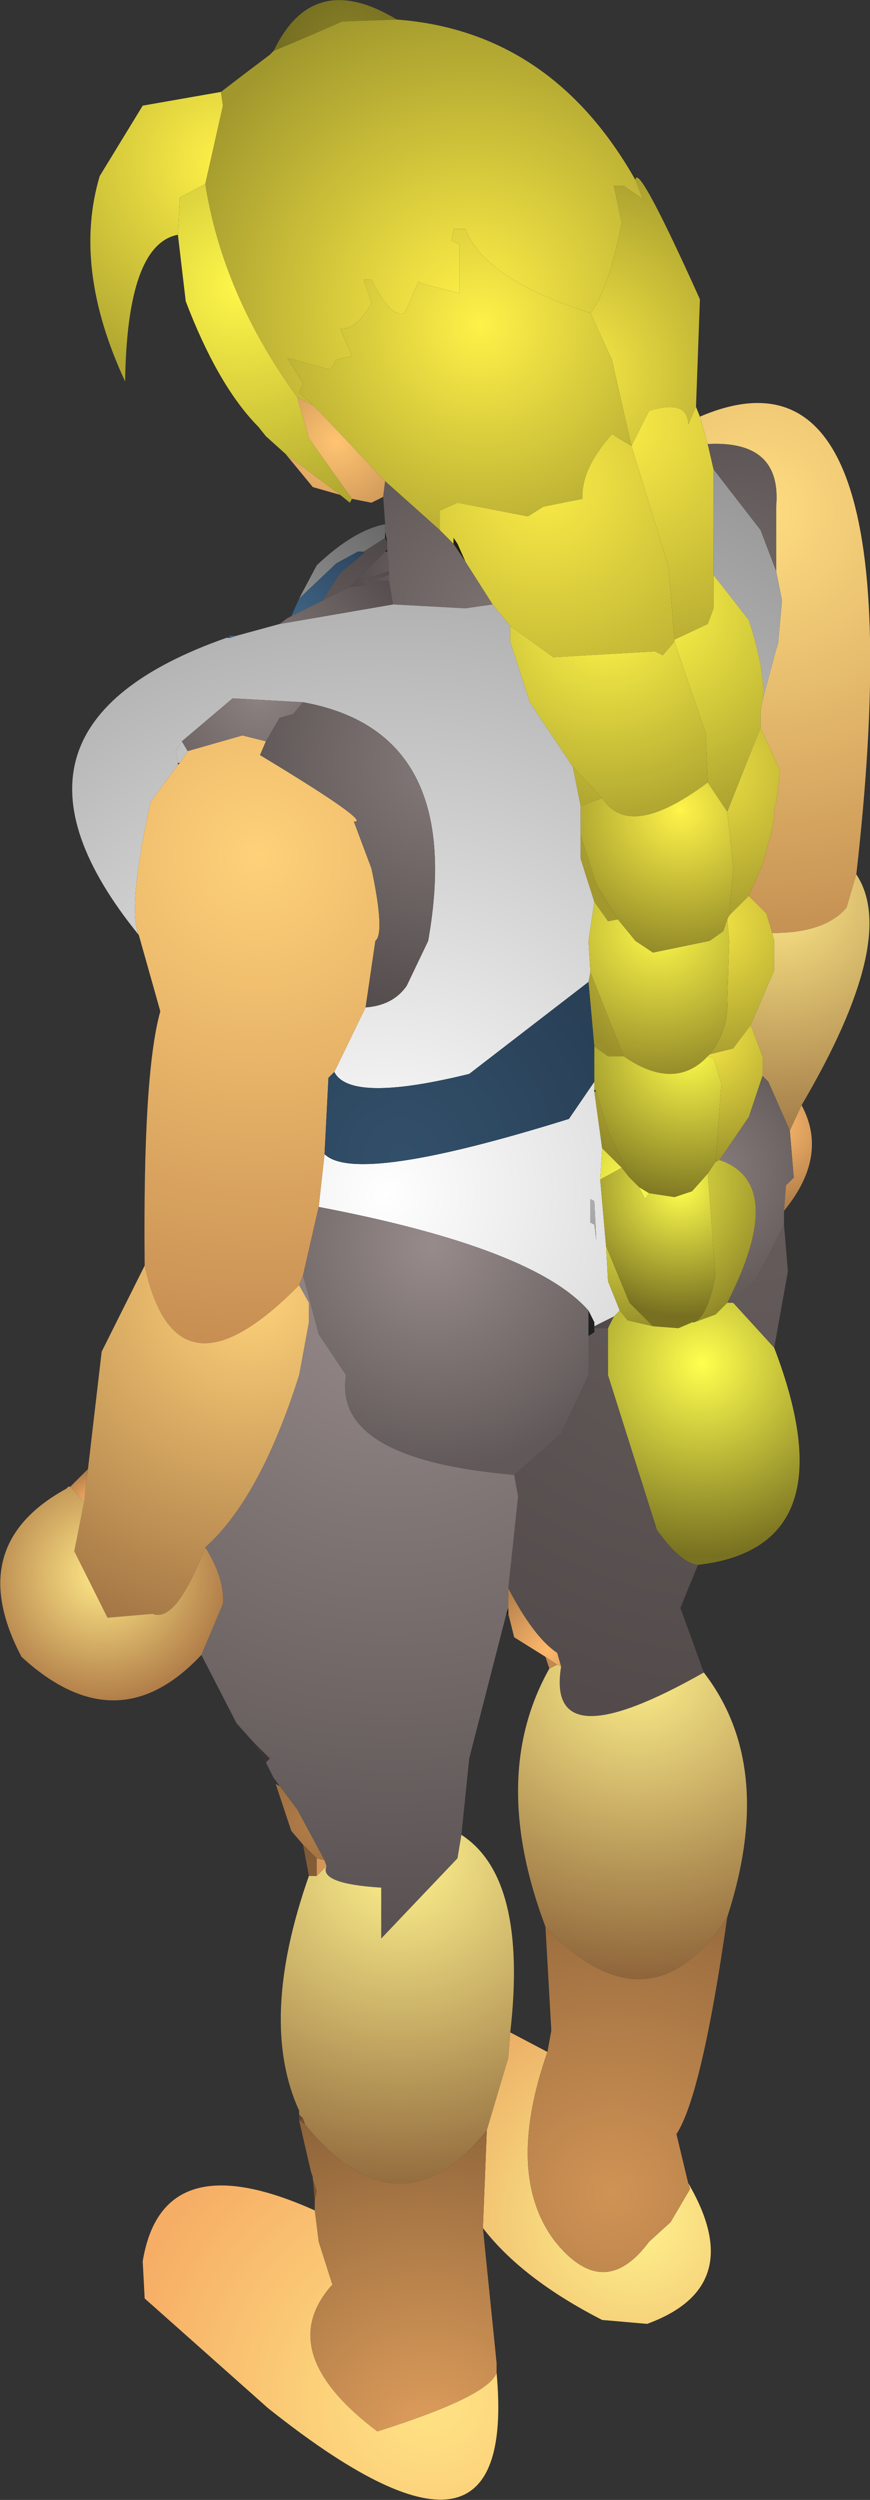 <?xml version="1.0" encoding="UTF-8" standalone="no"?>
<svg xmlns:ffdec="https://www.free-decompiler.com/flash" xmlns:xlink="http://www.w3.org/1999/xlink" ffdec:objectType="shape" height="63.9px" width="22.25px" xmlns="http://www.w3.org/2000/svg">
  <rect width="100%" height="100%" fill="#333333" stroke="none"/>
  <g transform="matrix(1.0, 0.0, 0.0, 1.0, 12.2, 56.85)">
    <path d="M-2.05 -56.35 L-3.45 -56.3 Q-4.35 -55.9 -5.2 -55.55 -4.2 -57.65 -2.05 -56.35" fill="url(#gradient0)" fill-rule="evenodd" stroke="none"/>
    <path d="M-5.2 -55.55 Q-4.35 -55.9 -3.45 -56.3 L-2.05 -56.35 Q1.9 -56.05 4.05 -52.25 L4.25 -51.75 3.75 -52.1 3.5 -52.1 3.7 -51.15 Q3.35 -49.4 2.9 -48.85 0.2 -49.7 -0.3 -51.0 L-0.6 -51.0 -0.65 -50.7 -0.45 -50.6 -0.45 -49.35 -1.4 -49.6 -1.5 -49.65 -1.85 -48.85 Q-2.2 -48.7 -2.7 -49.7 L-2.9 -49.7 -2.7 -49.1 Q-3.1 -48.4 -3.5 -48.45 L-3.2 -47.75 -3.6 -47.65 -3.75 -47.4 -4.85 -47.7 -4.45 -47.05 -4.55 -46.8 -4.2 -46.5 -4.6 -46.7 Q-6.5 -49.3 -6.95 -52.15 L-6.5 -54.15 -6.55 -54.5 Q-5.9 -55.0 -5.3 -55.45 L-5.2 -55.55" fill="url(#gradient1)" fill-rule="evenodd" stroke="none"/>
    <path d="M2.9 -48.85 Q3.35 -49.4 3.7 -51.15 L3.5 -52.1 3.75 -52.1 4.25 -51.75 4.05 -52.25 Q4.1 -52.75 5.7 -49.2 L5.6 -46.45 5.4 -46.0 Q5.4 -46.65 4.4 -46.35 L3.95 -45.45 3.45 -47.65 2.9 -48.85" fill="url(#gradient2)" fill-rule="evenodd" stroke="none"/>
    <path d="M3.95 -45.45 L4.4 -46.35 Q5.4 -46.65 5.4 -46.0 L5.6 -46.45 5.7 -46.2 5.9 -45.5 6.05 -44.85 6.05 -42.15 6.05 -41.3 5.9 -40.9 5.05 -40.5 4.9 -42.35 3.95 -45.45" fill="url(#gradient3)" fill-rule="evenodd" stroke="none"/>
    <path d="M-4.2 -46.5 L-4.55 -46.8 -4.45 -47.05 -4.85 -47.7 -3.75 -47.4 -3.6 -47.65 -3.2 -47.75 -3.5 -48.45 Q-3.1 -48.4 -2.7 -49.1 L-2.9 -49.7 -2.7 -49.7 Q-2.2 -48.7 -1.85 -48.85 L-1.5 -49.65 -1.4 -49.6 -0.45 -49.35 -0.45 -50.6 -0.65 -50.7 -0.6 -51.0 -0.3 -51.0 Q0.2 -49.7 2.9 -48.85 L3.45 -47.65 3.95 -45.45 3.45 -45.75 Q2.65 -44.85 2.7 -44.1 L1.7 -43.9 1.3 -43.65 -0.5 -44.0 -0.95 -43.8 -0.95 -43.3 -2.35 -44.55 -4.1 -46.4 -4.2 -46.5" fill="url(#gradient4)" fill-rule="evenodd" stroke="none"/>
    <path d="M-6.55 -54.5 L-6.5 -54.15 -6.95 -52.15 -7.6 -51.8 -7.65 -50.85 Q-8.95 -50.6 -9.0 -47.1 -10.35 -50.0 -9.65 -52.35 L-8.55 -54.15 -6.55 -54.5" fill="url(#gradient5)" fill-rule="evenodd" stroke="none"/>
    <path d="M-6.95 -52.15 Q-6.5 -49.3 -4.6 -46.7 L-4.3 -45.65 -3.2 -44.1 -3.25 -44.0 -3.5 -44.2 -4.9 -45.25 -5.4 -45.7 -5.6 -45.95 -5.65 -46.0 Q-6.65 -47.05 -7.45 -49.15 L-7.65 -50.85 -7.6 -51.8 -6.95 -52.15" fill="url(#gradient6)" fill-rule="evenodd" stroke="none"/>
    <path d="M-4.6 -46.7 L-4.2 -46.5 -4.1 -46.4 -2.35 -44.55 -2.4 -44.15 -2.7 -44.0 -3.2 -44.1 -4.3 -45.65 -4.6 -46.7 M-3.5 -44.2 L-4.2 -44.4 -4.9 -45.25 -3.5 -44.2" fill="url(#gradient7)" fill-rule="evenodd" stroke="none"/>
    <path d="M-2.35 -43.45 L-2.4 -44.15 -2.35 -44.55 -0.95 -43.3 -0.6 -42.95 -0.3 -42.5 0.4 -41.4 -0.3 -41.3 -2.15 -41.4 -2.25 -42.0 -2.25 -42.15 -2.25 -42.25 -2.25 -42.4 -2.3 -42.7 -2.3 -42.75 -2.3 -42.8 -2.3 -43.0 -2.35 -43.25 -2.35 -43.45" fill="url(#gradient8)" fill-rule="evenodd" stroke="none"/>
    <path d="M7.65 -42.25 L7.65 -43.9 Q7.8 -45.6 5.9 -45.5 L5.7 -46.2 Q11.3 -48.6 9.7 -34.5 L9.45 -33.65 Q8.9 -33.0 7.55 -33.0 L7.4 -33.5 6.95 -33.95 7.3 -34.75 7.55 -35.65 7.6 -36.0 7.6 -36.2 7.65 -36.35 7.75 -37.15 7.25 -38.25 7.25 -38.7 7.3 -38.95 7.65 -40.25 7.7 -40.4 7.8 -41.5 7.65 -42.25" fill="url(#gradient9)" fill-rule="evenodd" stroke="none"/>
    <path d="M7.65 -42.25 L7.25 -43.3 6.05 -44.85 5.9 -45.5 Q7.8 -45.6 7.65 -43.9 L7.65 -42.25" fill="url(#gradient10)" fill-rule="evenodd" stroke="none"/>
    <path d="M6.05 -44.85 L7.25 -43.3 7.65 -42.25 7.8 -41.5 7.7 -40.4 7.65 -40.25 7.3 -38.95 Q7.4 -39.6 6.95 -41.0 L6.05 -42.15 6.05 -44.85 M-8.65 -32.95 Q-12.95 -38.25 -6.4 -40.55 L-6.3 -40.55 -6.15 -40.6 -5.05 -40.9 -2.15 -41.4 -0.3 -41.3 0.4 -41.4 0.85 -40.85 0.85 -40.45 1.35 -38.9 2.45 -37.25 2.65 -36.25 2.65 -35.5 2.65 -34.9 3.0 -33.8 2.85 -32.8 2.9 -32.0 2.85 -31.75 -0.2 -29.4 Q-3.25 -28.65 -3.65 -29.45 L-2.85 -31.1 Q-2.15 -31.15 -1.8 -31.65 L-1.25 -32.8 Q-0.3 -38.15 -4.45 -38.9 L-6.25 -39.0 -7.55 -37.9 -7.7 -37.65 -7.65 -37.35 -7.65 -37.3 -8.35 -36.35 Q-8.95 -33.6 -8.65 -32.95 M-4.05 -26.0 L-3.9 -27.35 Q-3.1 -26.55 2.35 -28.25 L3.0 -29.2 3.0 -29.0 3.0 -28.95 3.2 -27.5 3.15 -26.7 3.3 -25.0 3.35 -24.1 3.65 -23.35 3.5 -23.2 3.0 -22.95 3.0 -23.05 2.85 -23.35 Q1.45 -24.95 -4.05 -26.0 M3.0 -25.55 L3.05 -25.15 3.0 -26.15 2.9 -26.2 2.9 -25.6 3.0 -25.55 M3.0 -22.8 L3.0 -22.9 3.0 -22.8" fill="url(#gradient11)" fill-rule="evenodd" stroke="none"/>
    <path d="M5.05 -40.5 L5.05 -40.45 4.75 -40.1 4.55 -40.2 1.95 -40.05 0.85 -40.85 0.4 -41.4 -0.3 -42.5 -0.5 -42.95 -0.6 -43.1 -0.6 -42.95 -0.95 -43.3 -0.95 -43.8 -0.5 -44.0 1.3 -43.65 1.7 -43.9 2.7 -44.1 Q2.65 -44.85 3.45 -45.75 L3.95 -45.45 4.9 -42.35 5.05 -40.5" fill="url(#gradient12)" fill-rule="evenodd" stroke="none"/>
    <path d="M6.05 -42.15 L6.95 -41.0 Q7.4 -39.6 7.3 -38.95 L7.25 -38.7 7.25 -38.25 6.4 -36.1 5.9 -36.85 5.85 -38.1 5.05 -40.45 5.05 -40.5 5.9 -40.9 6.05 -41.3 6.05 -42.15 M2.45 -37.25 L3.2 -36.45 2.65 -36.25 2.45 -37.25" fill="url(#gradient13)" fill-rule="evenodd" stroke="none"/>
    <path d="M-4.55 -41.55 L-4.1 -42.4 Q-3.15 -43.3 -2.35 -43.45 L-2.35 -43.25 -2.35 -43.1 -2.9 -42.75 -3.05 -42.75 -3.6 -42.45 -4.55 -41.55" fill="url(#gradient14)" fill-rule="evenodd" stroke="none"/>
    <path d="M-4.75 -41.1 L-4.55 -41.55 -3.6 -42.45 -3.05 -42.75 -2.9 -42.7 -3.5 -42.2 -3.95 -41.5 -4.75 -41.1" fill="url(#gradient15)" fill-rule="evenodd" stroke="none"/>
    <path d="M-2.9 -42.75 L-2.9 -42.7 -3.05 -42.75 -2.9 -42.75" fill="url(#gradient16)" fill-rule="evenodd" stroke="none"/>
    <path d="M-2.3 -43.0 L-2.3 -42.8 -2.35 -42.75 -3.25 -41.85 -3.95 -41.5 -3.5 -42.2 -2.9 -42.7 -2.9 -42.75 -2.35 -43.1 -2.3 -43.0" fill="url(#gradient17)" fill-rule="evenodd" stroke="none"/>
    <path d="M-2.35 -43.25 L-2.3 -43.0 -2.35 -43.1 -2.35 -43.25 M-2.3 -42.8 L-2.3 -42.75 -2.35 -42.75 -2.3 -42.8" fill="url(#gradient18)" fill-rule="evenodd" stroke="none"/>
    <path d="M-0.6 -42.95 L-0.6 -43.1 -0.5 -42.95 -0.3 -42.5 -0.6 -42.95" fill="url(#gradient19)" fill-rule="evenodd" stroke="none"/>
    <path d="M-5.05 -40.9 L-4.85 -41.05 -4.75 -41.1 -3.95 -41.5 -3.25 -41.85 -2.8 -41.9 -2.95 -42.0 -2.85 -42.05 -2.25 -42.25 -2.25 -42.15 -2.8 -42.0 -2.25 -42.0 -2.15 -41.4 -5.05 -40.9 M-7.4 -37.65 L-7.55 -37.9 -6.25 -39.0 -4.45 -38.9 -4.7 -38.6 -5.05 -38.5 -5.4 -37.9 -6.0 -38.05 -7.4 -37.65" fill="url(#gradient20)" fill-rule="evenodd" stroke="none"/>
    <path d="M-2.3 -42.75 L-2.3 -42.7 -2.25 -42.4 -2.25 -42.25 -2.85 -42.05 -2.95 -42.0 -2.8 -41.9 -3.25 -41.85 -2.35 -42.75 -2.3 -42.75 M-2.25 -42.15 L-2.25 -42.0 -2.8 -42.0 -2.25 -42.15" fill="url(#gradient21)" fill-rule="evenodd" stroke="none"/>
    <path d="M-6.35 -40.6 L-6.15 -40.6 -6.3 -40.55 -6.35 -40.6" fill="url(#gradient22)" fill-rule="evenodd" stroke="none"/>
    <path d="M-6.4 -40.55 L-6.35 -40.6 -6.3 -40.55 -6.4 -40.55" fill="url(#gradient23)" fill-rule="evenodd" stroke="none"/>
    <path d="M-8.5 -24.5 Q-8.55 -29.4 -8.1 -31.0 L-8.65 -32.95 Q-8.95 -33.6 -8.35 -36.35 L-7.65 -37.3 -7.6 -37.35 -7.4 -37.65 -6.0 -38.05 -5.4 -37.9 -5.55 -37.55 Q-2.65 -35.8 -3.15 -35.85 L-2.7 -34.65 Q-2.35 -33.0 -2.6 -32.8 L-2.85 -31.1 -3.65 -29.45 -3.8 -29.3 -3.9 -27.35 -4.05 -26.0 -4.45 -24.25 -4.55 -24.0 Q-7.7 -20.8 -8.5 -24.5" fill="url(#gradient24)" fill-rule="evenodd" stroke="none"/>
    <path d="M-7.65 -37.35 L-7.6 -37.35 -7.65 -37.3 -7.65 -37.35" fill="url(#gradient25)" fill-rule="evenodd" stroke="none"/>
    <path d="M-7.65 -37.35 L-7.7 -37.65 -7.55 -37.9 -7.4 -37.65 -7.6 -37.35 -7.65 -37.35" fill="url(#gradient26)" fill-rule="evenodd" stroke="none"/>
    <path d="M-4.45 -38.9 Q-0.3 -38.15 -1.25 -32.8 L-1.8 -31.65 Q-2.15 -31.15 -2.85 -31.1 L-2.6 -32.8 Q-2.35 -33.0 -2.7 -34.65 L-3.15 -35.85 Q-2.65 -35.8 -5.55 -37.55 L-5.4 -37.9 -5.05 -38.5 -4.7 -38.6 -4.45 -38.9" fill="url(#gradient27)" fill-rule="evenodd" stroke="none"/>
    <path d="M5.05 -40.45 L5.85 -38.1 5.9 -36.85 Q3.9 -35.35 3.2 -36.45 L2.45 -37.25 1.35 -38.9 0.85 -40.45 0.85 -40.85 1.95 -40.05 4.55 -40.2 4.75 -40.1 5.05 -40.45" fill="url(#gradient28)" fill-rule="evenodd" stroke="none"/>
    <path d="M6.4 -36.1 L7.25 -38.25 7.75 -37.15 7.65 -36.35 7.6 -36.2 7.6 -36.0 7.55 -35.65 7.3 -34.75 6.95 -33.95 6.45 -33.45 6.55 -34.65 6.4 -36.1 M3.0 -33.8 L2.65 -34.9 2.65 -35.5 3.05 -34.25 3.6 -33.35 3.35 -33.3 3.0 -33.8" fill="url(#gradient29)" fill-rule="evenodd" stroke="none"/>
    <path d="M5.9 -36.85 L6.4 -36.1 6.55 -34.65 6.45 -33.45 6.4 -33.35 6.3 -33.05 5.95 -32.8 4.5 -32.5 4.05 -32.8 3.6 -33.35 3.05 -34.25 2.65 -35.5 2.65 -36.25 3.2 -36.45 Q3.9 -35.35 5.9 -36.85" fill="url(#gradient30)" fill-rule="evenodd" stroke="none"/>
    <path d="M2.9 -32.0 L3.75 -29.85 3.35 -29.85 3.0 -30.1 2.85 -31.75 2.9 -32.0 M5.95 -29.9 Q6.45 -30.55 6.4 -31.3 L6.45 -32.8 6.4 -33.35 6.45 -33.45 6.95 -33.95 7.4 -33.5 7.55 -33.0 7.6 -32.8 7.6 -32.05 7.0 -30.65 6.55 -30.05 5.95 -29.9" fill="url(#gradient31)" fill-rule="evenodd" stroke="none"/>
    <path d="M3.0 -33.8 L3.35 -33.3 3.6 -33.35 4.05 -32.8 4.5 -32.5 5.95 -32.8 6.3 -33.05 6.4 -33.35 6.45 -32.8 6.4 -31.3 Q6.45 -30.55 5.95 -29.9 L5.9 -29.85 Q5.05 -28.95 3.75 -29.85 L2.9 -32.0 2.85 -32.8 3.0 -33.8" fill="url(#gradient32)" fill-rule="evenodd" stroke="none"/>
    <path d="M9.7 -34.5 Q10.8 -32.85 8.3 -28.6 L8.0 -27.95 7.45 -29.2 7.3 -29.35 7.3 -29.85 7.0 -30.65 7.6 -32.05 7.6 -32.8 7.55 -33.0 Q8.9 -33.0 9.45 -33.65 L9.7 -34.5" fill="url(#gradient33)" fill-rule="evenodd" stroke="none"/>
    <path d="M8.3 -28.6 Q9.0 -27.3 7.85 -25.9 L7.9 -26.55 8.1 -26.75 8.0 -27.95 8.3 -28.6" fill="url(#gradient34)" fill-rule="evenodd" stroke="none"/>
    <path d="M7.85 -25.9 L7.85 -25.55 7.15 -24.15 6.55 -23.55 6.4 -23.55 Q7.95 -26.6 6.2 -27.2 L6.95 -28.3 7.3 -29.35 7.45 -29.2 8.0 -27.95 8.1 -26.75 7.9 -26.55 7.85 -25.9 M3.0 -22.95 L3.5 -23.2 3.35 -22.9 3.0 -22.9 3.0 -22.95" fill="url(#gradient35)" fill-rule="evenodd" stroke="none"/>
    <path d="M5.9 -29.85 L5.95 -29.9 6.55 -30.05 7.0 -30.65 7.3 -29.85 7.3 -29.35 6.95 -28.3 6.2 -27.2 6.1 -27.15 6.25 -29.15 6.05 -29.8 5.9 -29.85 M3.2 -27.5 L3.0 -28.95 3.05 -28.95 3.35 -27.95 3.9 -26.75 3.7 -27.0 3.2 -27.5" fill="url(#gradient36)" fill-rule="evenodd" stroke="none"/>
    <path d="M-3.65 -29.45 Q-3.25 -28.65 -0.2 -29.4 L2.85 -31.75 3.0 -30.1 3.0 -29.2 2.35 -28.25 Q-3.1 -26.55 -3.9 -27.35 L-3.8 -29.3 -3.65 -29.45" fill="url(#gradient37)" fill-rule="evenodd" stroke="none"/>
    <path d="M3.75 -29.85 Q5.05 -28.95 5.9 -29.85 L6.05 -29.8 6.25 -29.15 6.1 -27.15 5.9 -26.85 5.5 -26.4 5.05 -26.25 4.4 -26.35 4.15 -26.5 3.9 -26.75 3.35 -27.95 3.05 -28.95 3.0 -29.0 3.0 -29.2 3.0 -30.1 3.35 -29.85 3.75 -29.85" fill="url(#gradient38)" fill-rule="evenodd" stroke="none"/>
    <path d="M3.65 -23.35 L3.35 -24.1 3.3 -25.0 3.9 -23.55 4.5 -22.95 3.85 -23.1 3.65 -23.35 M3.15 -26.7 L3.2 -27.5 3.7 -27.0 3.15 -26.7 M6.2 -27.2 Q7.95 -26.6 6.4 -23.55 L6.1 -23.25 5.55 -23.05 Q5.9 -23.2 6.1 -24.25 L5.9 -26.85 6.1 -27.15 6.2 -27.2 M4.4 -26.35 L4.3 -26.2 4.15 -26.5 4.4 -26.35" fill="url(#gradient39)" fill-rule="evenodd" stroke="none"/>
    <path d="M3.3 -25.0 L3.15 -26.7 3.7 -27.0 3.9 -26.75 4.15 -26.5 4.3 -26.2 4.4 -26.35 5.05 -26.25 5.5 -26.4 5.9 -26.85 6.1 -24.25 Q5.9 -23.2 5.55 -23.05 L5.5 -23.05 5.15 -22.9 4.5 -22.95 3.9 -23.55 3.3 -25.0" fill="url(#gradient40)" fill-rule="evenodd" stroke="none"/>
    <path d="M3.0 -28.95 L3.0 -29.0 3.05 -28.95 3.0 -28.95" fill="url(#gradient41)" fill-rule="evenodd" stroke="none"/>
    <path d="M7.85 -25.55 L7.95 -24.35 7.6 -22.4 6.55 -23.55 7.15 -24.15 7.85 -25.55 M5.65 -16.85 L5.2 -15.75 5.8 -14.1 Q1.75 -11.8 2.15 -14.25 L2.05 -14.6 Q1.45 -15.0 0.8 -16.25 L1.05 -18.6 0.95 -19.15 2.15 -20.2 2.85 -21.7 2.85 -22.7 3.0 -22.8 3.0 -22.9 3.35 -22.9 3.35 -21.7 4.6 -17.75 Q5.2 -16.9 5.65 -16.85" fill="url(#gradient42)" fill-rule="evenodd" stroke="none"/>
    <path d="M7.6 -22.4 Q9.55 -17.3 5.65 -16.85 5.2 -16.9 4.6 -17.75 L3.35 -21.7 3.35 -22.9 3.5 -23.2 3.65 -23.35 3.85 -23.1 4.5 -22.95 5.15 -22.9 5.5 -23.05 5.55 -23.05 6.1 -23.25 6.4 -23.55 6.55 -23.55 7.6 -22.4" fill="url(#gradient43)" fill-rule="evenodd" stroke="none"/>
    <path d="M3.0 -25.55 L2.9 -25.6 2.9 -26.2 3.0 -26.15 3.05 -25.15 3.0 -25.55" fill="url(#gradient44)" fill-rule="evenodd" stroke="none"/>
    <path d="M-4.05 -26.0 Q1.45 -24.95 2.85 -23.35 L2.85 -22.7 2.85 -21.7 2.15 -20.2 0.95 -19.15 Q-3.7 -19.55 -3.35 -21.7 L-4.05 -22.75 -4.45 -24.25 -4.05 -26.0" fill="url(#gradient45)" fill-rule="evenodd" stroke="none"/>
    <path d="M-5.2 -11.4 L-5.4 -11.8 -5.3 -11.9 -5.7 -12.3 -6.15 -12.8 -7.05 -14.55 -6.5 -15.85 Q-6.45 -16.5 -6.95 -17.3 -5.55 -18.55 -4.55 -21.7 L-4.3 -23.05 -4.3 -23.55 -4.55 -24.0 -4.45 -24.25 -4.05 -22.75 -3.35 -21.7 Q-3.7 -19.55 0.95 -19.15 L1.05 -18.6 0.8 -16.25 0.8 -15.75 0.75 -15.6 -0.2 -11.9 -0.4 -9.95 -0.5 -9.35 -2.45 -7.3 -2.45 -8.6 Q-4.05 -8.7 -3.85 -9.15 L-3.9 -9.3 -4.6 -10.6 -5.05 -11.2 -5.2 -11.4" fill="url(#gradient46)" fill-rule="evenodd" stroke="none"/>
    <path d="M-9.95 -19.3 L-9.6 -22.3 -8.5 -24.5 Q-7.7 -20.8 -4.55 -24.0 L-4.3 -23.55 -4.3 -23.05 -4.55 -21.7 Q-5.55 -18.55 -6.95 -17.3 -7.7 -15.35 -8.3 -15.6 L-9.45 -15.5 -10.3 -17.2 -10.05 -18.45 -9.95 -19.3" fill="url(#gradient47)" fill-rule="evenodd" stroke="none"/>
    <path d="M-10.4 -18.85 L-9.95 -19.3 -10.05 -18.45 -10.4 -18.85" fill="url(#gradient48)" fill-rule="evenodd" stroke="none"/>
    <path d="M-7.05 -14.55 Q-9.2 -12.25 -11.65 -14.5 -13.15 -17.35 -10.5 -18.8 L-10.45 -18.85 -10.4 -18.85 -10.05 -18.45 -10.3 -17.2 -9.45 -15.5 -8.3 -15.6 Q-7.7 -15.35 -6.95 -17.3 -6.45 -16.5 -6.5 -15.85 L-7.05 -14.55" fill="url(#gradient49)" fill-rule="evenodd" stroke="none"/>
    <path d="M2.85 -23.35 L3.0 -23.05 3.0 -22.95 3.0 -22.9 3.0 -22.8 2.85 -22.7 2.85 -23.35" fill="url(#gradient50)" fill-rule="evenodd" stroke="none"/>
    <path d="M0.8 -16.25 Q1.45 -15.0 2.05 -14.6 L2.15 -14.25 2.05 -14.3 1.75 -14.5 0.95 -15.0 0.8 -15.6 0.8 -15.75 0.8 -16.25" fill="url(#gradient51)" fill-rule="evenodd" stroke="none"/>
    <path d="M0.8 -15.75 L0.8 -15.6 0.75 -15.6 0.8 -15.75" fill="url(#gradient52)" fill-rule="evenodd" stroke="none"/>
    <path d="M-4.55 -2.9 Q-5.6 -5.2 -4.3 -8.9 L-4.1 -8.9 -3.85 -9.15 Q-4.05 -8.7 -2.45 -8.6 L-2.45 -7.3 -0.5 -9.35 -0.4 -9.95 Q1.3 -8.85 0.85 -4.9 L0.8 -4.25 0.25 -2.4 Q-2.0 0.4 -4.4 -2.55 L-4.45 -2.7 -4.55 -2.8 -4.55 -2.9" fill="url(#gradient53)" fill-rule="evenodd" stroke="none"/>
    <path d="M-3.85 -9.15 L-4.1 -8.9 -4.1 -9.35 -3.9 -9.3 -3.85 -9.15" fill="url(#gradient54)" fill-rule="evenodd" stroke="none"/>
    <path d="M-4.45 -9.7 L-4.75 -10.05 -5.15 -11.25 -5.05 -11.2 -4.6 -10.6 -3.9 -9.3 -4.1 -9.35 -4.45 -9.7" fill="url(#gradient55)" fill-rule="evenodd" stroke="none"/>
    <path d="M-5.15 -11.25 L-5.15 -11.35 -5.2 -11.4 -5.05 -11.2 -5.15 -11.25 M-5.4 -11.8 L-5.7 -12.3 -5.3 -11.9 -5.4 -11.8" fill="url(#gradient56)" fill-rule="evenodd" stroke="none"/>
    <path d="M5.8 -14.1 Q7.65 -11.7 6.4 -7.85 4.4 -4.8 1.75 -7.6 0.3 -11.45 1.85 -14.2 L2.05 -14.3 2.15 -14.25 Q1.75 -11.8 5.8 -14.1" fill="url(#gradient57)" fill-rule="evenodd" stroke="none"/>
    <path d="M2.05 -14.3 L1.85 -14.2 1.75 -14.5 2.05 -14.3" fill="url(#gradient58)" fill-rule="evenodd" stroke="none"/>
    <path d="M-4.3 -8.9 L-4.45 -9.7 -4.1 -9.35 -4.1 -8.9 -4.3 -8.9" fill="url(#gradient59)" fill-rule="evenodd" stroke="none"/>
    <path d="M-4.55 -2.8 L-4.55 -2.9 -4.55 -2.8 M-4.45 -2.7 L-4.4 -2.55 -4.55 -2.65 -4.45 -2.7" fill="url(#gradient60)" fill-rule="evenodd" stroke="none"/>
    <path d="M-4.15 -0.6 L-4.2 -1.15 -4.1 -0.85 -4.15 -0.6 M-4.55 -2.65 L-4.55 -2.8 -4.45 -2.7 -4.55 -2.65" fill="url(#gradient61)" fill-rule="evenodd" stroke="none"/>
    <path d="M5.4 -1.05 Q6.95 1.6 4.35 2.55 L3.2 2.45 Q1.15 1.4 0.15 0.1 L0.25 -2.4 0.8 -4.25 0.85 -4.9 1.8 -4.4 Q0.7 -1.25 2.0 0.45 3.25 2.0 4.4 0.45 L4.95 -0.05 5.45 -0.9 5.4 -1.05" fill="url(#gradient62)" fill-rule="evenodd" stroke="none"/>
    <path d="M0.15 0.1 L0.5 3.55 0.5 3.8 Q0.3 4.4 -2.55 5.3 -5.2 3.3 -3.75 1.6 L-3.7 1.55 -4.05 0.45 -4.15 -0.35 -4.15 -0.6 -4.1 -0.85 -4.2 -1.15 -4.2 -1.2 -4.25 -1.35 -4.55 -2.65 -4.4 -2.55 Q-2.0 0.4 0.25 -2.4 L0.15 0.1" fill="url(#gradient63)" fill-rule="evenodd" stroke="none"/>
    <path d="M6.4 -7.85 Q5.75 -3.3 5.1 -2.3 L5.4 -1.05 5.45 -0.9 4.95 -0.05 4.4 0.45 Q3.25 2.0 2.0 0.45 0.7 -1.25 1.8 -4.4 L1.9 -4.95 1.75 -7.6 Q4.4 -4.8 6.4 -7.85" fill="url(#gradient64)" fill-rule="evenodd" stroke="none"/>
    <path d="M0.5 3.8 Q1.05 9.8 -5.35 4.7 L-8.5 1.9 -8.55 0.95 Q-8.05 -2.1 -4.15 -0.35 L-4.05 0.45 -3.7 1.55 -3.75 1.6 Q-5.2 3.3 -2.55 5.3 0.3 4.4 0.5 3.8" fill="url(#gradient65)" fill-rule="evenodd" stroke="none"/>
  </g>
  <defs>
    <radialGradient cx="0" cy="0" gradientTransform="matrix(0.003, 0.0, 0.0, 0.003, -3.25, -55.5)" gradientUnits="userSpaceOnUse" id="gradient0" r="819.2" spreadMethod="pad">
      <stop offset="0.0" stop-color="#8b8327"/>
      <stop offset="1.0" stop-color="#6e671f"/>
    </radialGradient>
    <radialGradient cx="0" cy="0" gradientTransform="matrix(0.01, 0.0, 0.0, 0.01, -0.2, -48.95)" gradientUnits="userSpaceOnUse" id="gradient1" r="819.2" spreadMethod="pad">
      <stop offset="0.0" stop-color="#ffef47"/>
      <stop offset="1.0" stop-color="#a0972d"/>
    </radialGradient>
    <radialGradient cx="0" cy="0" gradientTransform="matrix(0.007, 0.0, 0.0, 0.007, 2.4, -47.35)" gradientUnits="userSpaceOnUse" id="gradient2" r="819.2" spreadMethod="pad">
      <stop offset="0.0" stop-color="#faeb46"/>
      <stop offset="1.0" stop-color="#a3992d"/>
    </radialGradient>
    <radialGradient cx="0" cy="0" gradientTransform="matrix(0.007, 0.0, 0.0, 0.007, 3.45, -45.95)" gradientUnits="userSpaceOnUse" id="gradient3" r="819.2" spreadMethod="pad">
      <stop offset="0.0" stop-color="#fced47"/>
      <stop offset="1.0" stop-color="#baaf33"/>
    </radialGradient>
    <radialGradient cx="0" cy="0" gradientTransform="matrix(0.007, 0.0, 0.0, 0.007, 0.1, -48.55)" gradientUnits="userSpaceOnUse" id="gradient4" r="819.2" spreadMethod="pad">
      <stop offset="0.0" stop-color="#fff148"/>
      <stop offset="1.0" stop-color="#b6ab33"/>
    </radialGradient>
    <radialGradient cx="0" cy="0" gradientTransform="matrix(0.007, 0.0, 0.0, 0.007, -6.45, -52.7)" gradientUnits="userSpaceOnUse" id="gradient5" r="819.2" spreadMethod="pad">
      <stop offset="0.0" stop-color="#fff148"/>
      <stop offset="1.0" stop-color="#b0a631"/>
    </radialGradient>
    <radialGradient cx="0" cy="0" gradientTransform="matrix(0.008, 0.0, 0.0, 0.008, -6.05, -49.55)" gradientUnits="userSpaceOnUse" id="gradient6" r="819.2" spreadMethod="pad">
      <stop offset="0.0" stop-color="#fff749"/>
      <stop offset="1.0" stop-color="#aaa02f"/>
    </radialGradient>
    <radialGradient cx="0" cy="0" gradientTransform="matrix(0.004, 0.0, 0.0, 0.004, -3.6, -45.55)" gradientUnits="userSpaceOnUse" id="gradient7" r="819.2" spreadMethod="pad">
      <stop offset="0.0" stop-color="#ffc472"/>
      <stop offset="1.0" stop-color="#ae7b47"/>
    </radialGradient>
    <radialGradient cx="0" cy="0" gradientTransform="matrix(0.006, 0.0, 0.0, 0.006, 0.25, -41.25)" gradientUnits="userSpaceOnUse" id="gradient8" r="819.2" spreadMethod="pad">
      <stop offset="0.0" stop-color="#7b7070"/>
      <stop offset="1.0" stop-color="#5d5555"/>
    </radialGradient>
    <radialGradient cx="0" cy="0" gradientTransform="matrix(0.015, 0.0, 0.0, 0.015, 7.15, -43.8)" gradientUnits="userSpaceOnUse" id="gradient9" r="819.2" spreadMethod="pad">
      <stop offset="0.0" stop-color="#ffdd81"/>
      <stop offset="1.0" stop-color="#be874e"/>
    </radialGradient>
    <radialGradient cx="0" cy="0" gradientTransform="matrix(0.007, 0.0, 0.0, 0.007, 6.8, -42.6)" gradientUnits="userSpaceOnUse" id="gradient10" r="819.2" spreadMethod="pad">
      <stop offset="0.0" stop-color="#6e6565"/>
      <stop offset="1.0" stop-color="#4f4848"/>
    </radialGradient>
    <radialGradient cx="0" cy="0" gradientTransform="matrix(0.025, 0.0, 0.0, 0.025, -2.35, -26.35)" gradientUnits="userSpaceOnUse" id="gradient11" r="819.2" spreadMethod="pad">
      <stop offset="0.0" stop-color="#ffffff"/>
      <stop offset="1.0" stop-color="#979797"/>
    </radialGradient>
    <radialGradient cx="0" cy="0" gradientTransform="matrix(0.007, 0.0, 0.0, 0.007, 1.7, -44.45)" gradientUnits="userSpaceOnUse" id="gradient12" r="819.2" spreadMethod="pad">
      <stop offset="0.0" stop-color="#faeb46"/>
      <stop offset="1.0" stop-color="#bcb134"/>
    </radialGradient>
    <radialGradient cx="0" cy="0" gradientTransform="matrix(0.007, 0.0, 0.0, 0.007, 4.35, -41.35)" gradientUnits="userSpaceOnUse" id="gradient13" r="819.2" spreadMethod="pad">
      <stop offset="0.0" stop-color="#fff749"/>
      <stop offset="1.0" stop-color="#aaa02f"/>
    </radialGradient>
    <radialGradient cx="0" cy="0" gradientTransform="matrix(0.004, 0.0, 0.0, 0.004, -4.5, -41.45)" gradientUnits="userSpaceOnUse" id="gradient14" r="819.2" spreadMethod="pad">
      <stop offset="0.0" stop-color="#8f8f8f"/>
      <stop offset="1.0" stop-color="#646464"/>
    </radialGradient>
    <radialGradient cx="0" cy="0" gradientTransform="matrix(0.003, 0.0, 0.0, 0.003, -4.6, -41.15)" gradientUnits="userSpaceOnUse" id="gradient15" r="819.2" spreadMethod="pad">
      <stop offset="0.0" stop-color="#3e6283"/>
      <stop offset="1.0" stop-color="#2b435b"/>
    </radialGradient>
    <radialGradient cx="0" cy="0" gradientTransform="matrix(1.0E-4, 0.0, 0.0, 1.0E-4, -3.05, -42.85)" gradientUnits="userSpaceOnUse" id="gradient16" r="819.2" spreadMethod="pad">
      <stop offset="0.0" stop-color="#2a4258"/>
      <stop offset="1.0" stop-color="#2a4258"/>
    </radialGradient>
    <radialGradient cx="0" cy="0" gradientTransform="matrix(0.004, 0.0, 0.0, 0.004, -3.65, -41.1)" gradientUnits="userSpaceOnUse" id="gradient17" r="819.2" spreadMethod="pad">
      <stop offset="0.0" stop-color="#625959"/>
      <stop offset="1.0" stop-color="#474141"/>
    </radialGradient>
    <radialGradient cx="0" cy="0" gradientTransform="matrix(0.003, 0.0, 0.0, 0.003, -2.4, -43.95)" gradientUnits="userSpaceOnUse" id="gradient18" r="819.2" spreadMethod="pad">
      <stop offset="0.0" stop-color="#121010"/>
      <stop offset="1.0" stop-color="#121010"/>
    </radialGradient>
    <radialGradient cx="0" cy="0" gradientTransform="matrix(0.003, 0.0, 0.0, 0.003, 0.1, -41.9)" gradientUnits="userSpaceOnUse" id="gradient19" r="819.2" spreadMethod="pad">
      <stop offset="0.0" stop-color="#222009"/>
      <stop offset="1.0" stop-color="#222009"/>
    </radialGradient>
    <radialGradient cx="0" cy="0" gradientTransform="matrix(0.007, 0.0, 0.0, 0.007, -5.55, -39.1)" gradientUnits="userSpaceOnUse" id="gradient20" r="819.2" spreadMethod="pad">
      <stop offset="0.0" stop-color="#8e8282"/>
      <stop offset="1.0" stop-color="#443e3e"/>
    </radialGradient>
    <radialGradient cx="0" cy="0" gradientTransform="matrix(0.003, 0.0, 0.0, 0.003, -1.9, -42.3)" gradientUnits="userSpaceOnUse" id="gradient21" r="819.2" spreadMethod="pad">
      <stop offset="0.0" stop-color="#665d5d"/>
      <stop offset="1.0" stop-color="#453f3f"/>
    </radialGradient>
    <radialGradient cx="0" cy="0" gradientTransform="matrix(2.0E-4, 0.0, 0.0, 2.0E-4, -6.35, -40.65)" gradientUnits="userSpaceOnUse" id="gradient22" r="819.2" spreadMethod="pad">
      <stop offset="0.0" stop-color="#416588"/>
      <stop offset="1.0" stop-color="#416588"/>
    </radialGradient>
    <radialGradient cx="0" cy="0" gradientTransform="matrix(2.0E-4, 0.0, 0.0, 2.0E-4, -6.35, -40.7)" gradientUnits="userSpaceOnUse" id="gradient23" r="819.2" spreadMethod="pad">
      <stop offset="0.0" stop-color="#24394c"/>
      <stop offset="1.0" stop-color="#233649"/>
    </radialGradient>
    <radialGradient cx="0" cy="0" gradientTransform="matrix(0.016, 0.0, 0.0, 0.016, -5.6, -35.0)" gradientUnits="userSpaceOnUse" id="gradient24" r="819.2" spreadMethod="pad">
      <stop offset="0.0" stop-color="#ffd179"/>
      <stop offset="1.0" stop-color="#c58b51"/>
    </radialGradient>
    <radialGradient cx="0" cy="0" gradientTransform="matrix(0.018, 0.0, 0.0, 0.018, -6.9, -37.5)" gradientUnits="userSpaceOnUse" id="gradient25" r="819.2" spreadMethod="pad">
      <stop offset="0.0" stop-color="#5c4126"/>
      <stop offset="1.0" stop-color="#261b10"/>
    </radialGradient>
    <radialGradient cx="0" cy="0" gradientTransform="matrix(0.002, 0.0, 0.0, 0.002, -7.45, -36.6)" gradientUnits="userSpaceOnUse" id="gradient26" r="819.2" spreadMethod="pad">
      <stop offset="0.0" stop-color="#c8c8c8"/>
      <stop offset="1.0" stop-color="#bebebe"/>
    </radialGradient>
    <radialGradient cx="0" cy="0" gradientTransform="matrix(0.009, 0.0, 0.0, 0.009, -0.85, -37.35)" gradientUnits="userSpaceOnUse" id="gradient27" r="819.2" spreadMethod="pad">
      <stop offset="0.0" stop-color="#857a7a"/>
      <stop offset="1.0" stop-color="#4e4747"/>
    </radialGradient>
    <radialGradient cx="0" cy="0" gradientTransform="matrix(0.007, 0.0, 0.0, 0.007, 3.3, -41.1)" gradientUnits="userSpaceOnUse" id="gradient28" r="819.2" spreadMethod="pad">
      <stop offset="0.0" stop-color="#fff549"/>
      <stop offset="1.0" stop-color="#a79d2e"/>
    </radialGradient>
    <radialGradient cx="0" cy="0" gradientTransform="matrix(0.005, 0.0, 0.0, 0.005, 5.9, -37.15)" gradientUnits="userSpaceOnUse" id="gradient29" r="819.2" spreadMethod="pad">
      <stop offset="0.0" stop-color="#efe143"/>
      <stop offset="1.0" stop-color="#a2982d"/>
    </radialGradient>
    <radialGradient cx="0" cy="0" gradientTransform="matrix(0.005, 0.0, 0.0, 0.005, 5.2, -36.15)" gradientUnits="userSpaceOnUse" id="gradient30" r="819.2" spreadMethod="pad">
      <stop offset="0.0" stop-color="#fff449"/>
      <stop offset="1.0" stop-color="#877f25"/>
    </radialGradient>
    <radialGradient cx="0" cy="0" gradientTransform="matrix(0.005, 0.0, 0.0, 0.005, 5.9, -33.25)" gradientUnits="userSpaceOnUse" id="gradient31" r="819.2" spreadMethod="pad">
      <stop offset="0.0" stop-color="#f6e745"/>
      <stop offset="1.0" stop-color="#9a902b"/>
    </radialGradient>
    <radialGradient cx="0" cy="0" gradientTransform="matrix(0.005, 0.0, 0.0, 0.005, 4.65, -33.15)" gradientUnits="userSpaceOnUse" id="gradient32" r="819.2" spreadMethod="pad">
      <stop offset="0.0" stop-color="#fff94a"/>
      <stop offset="1.0" stop-color="#8c8327"/>
    </radialGradient>
    <radialGradient cx="0" cy="0" gradientTransform="matrix(0.009, 0.0, 0.0, 0.009, 7.65, -34.0)" gradientUnits="userSpaceOnUse" id="gradient33" r="819.2" spreadMethod="pad">
      <stop offset="0.0" stop-color="#ffe887"/>
      <stop offset="1.0" stop-color="#8f653b"/>
    </radialGradient>
    <radialGradient cx="0" cy="0" gradientTransform="matrix(0.003, 0.0, 0.0, 0.003, 7.55, -28.1)" gradientUnits="userSpaceOnUse" id="gradient34" r="819.2" spreadMethod="pad">
      <stop offset="0.0" stop-color="#ffbb6d"/>
      <stop offset="1.0" stop-color="#a37343"/>
    </radialGradient>
    <radialGradient cx="0" cy="0" gradientTransform="matrix(0.006, 0.0, 0.0, 0.006, 5.7, -26.85)" gradientUnits="userSpaceOnUse" id="gradient35" r="819.2" spreadMethod="pad">
      <stop offset="0.0" stop-color="#8c8080"/>
      <stop offset="1.0" stop-color="#4d4646"/>
    </radialGradient>
    <radialGradient cx="0" cy="0" gradientTransform="matrix(0.005, 0.0, 0.0, 0.005, 5.65, -30.45)" gradientUnits="userSpaceOnUse" id="gradient36" r="819.2" spreadMethod="pad">
      <stop offset="0.0" stop-color="#fdee47"/>
      <stop offset="1.0" stop-color="#888026"/>
    </radialGradient>
    <radialGradient cx="0" cy="0" gradientTransform="matrix(0.008, 0.0, 0.0, 0.008, -1.9, -27.3)" gradientUnits="userSpaceOnUse" id="gradient37" r="819.2" spreadMethod="pad">
      <stop offset="0.0" stop-color="#324f6a"/>
      <stop offset="1.0" stop-color="#283f55"/>
    </radialGradient>
    <radialGradient cx="0" cy="0" gradientTransform="matrix(0.005, 0.0, 0.0, 0.005, 5.4, -30.0)" gradientUnits="userSpaceOnUse" id="gradient38" r="819.2" spreadMethod="pad">
      <stop offset="0.0" stop-color="#fffd4b"/>
      <stop offset="1.0" stop-color="#756d20"/>
    </radialGradient>
    <radialGradient cx="0" cy="0" gradientTransform="matrix(0.005, 0.0, 0.0, 0.005, 4.05, -26.65)" gradientUnits="userSpaceOnUse" id="gradient39" r="819.2" spreadMethod="pad">
      <stop offset="0.0" stop-color="#ffff4c"/>
      <stop offset="1.0" stop-color="#8c8327"/>
    </radialGradient>
    <radialGradient cx="0" cy="0" gradientTransform="matrix(0.004, 0.0, 0.0, 0.004, 5.2, -26.5)" gradientUnits="userSpaceOnUse" id="gradient40" r="819.2" spreadMethod="pad">
      <stop offset="0.0" stop-color="#ffff4d"/>
      <stop offset="1.0" stop-color="#787021"/>
    </radialGradient>
    <radialGradient cx="0" cy="0" gradientTransform="matrix(0.003, 0.0, 0.0, 0.003, 3.3, -28.0)" gradientUnits="userSpaceOnUse" id="gradient41" r="819.2" spreadMethod="pad">
      <stop offset="0.0" stop-color="#222009"/>
      <stop offset="1.0" stop-color="#222009"/>
    </radialGradient>
    <radialGradient cx="0" cy="0" gradientTransform="matrix(0.018, 0.0, 0.0, 0.018, 7.0, -26.8)" gradientUnits="userSpaceOnUse" id="gradient42" r="819.2" spreadMethod="pad">
      <stop offset="0.0" stop-color="#675d5d"/>
      <stop offset="1.0" stop-color="#524a4a"/>
    </radialGradient>
    <radialGradient cx="0" cy="0" gradientTransform="matrix(0.006, 0.0, 0.0, 0.006, 5.75, -22.0)" gradientUnits="userSpaceOnUse" id="gradient43" r="819.2" spreadMethod="pad">
      <stop offset="0.0" stop-color="#ffff4e"/>
      <stop offset="1.0" stop-color="#787121"/>
    </radialGradient>
    <radialGradient cx="0" cy="0" gradientTransform="matrix(0.003, 0.0, 0.0, 0.003, 2.85, -26.85)" gradientUnits="userSpaceOnUse" id="gradient44" r="819.2" spreadMethod="pad">
      <stop offset="0.0" stop-color="#b6b6b6"/>
      <stop offset="1.0" stop-color="#979797"/>
    </radialGradient>
    <radialGradient cx="0" cy="0" gradientTransform="matrix(0.007, 0.0, 0.0, 0.007, -1.15, -25.0)" gradientUnits="userSpaceOnUse" id="gradient45" r="819.2" spreadMethod="pad">
      <stop offset="0.0" stop-color="#988b8b"/>
      <stop offset="1.0" stop-color="#615959"/>
    </radialGradient>
    <radialGradient cx="0" cy="0" gradientTransform="matrix(0.022, 0.0, 0.0, 0.022, -2.2, -24.1)" gradientUnits="userSpaceOnUse" id="gradient46" r="819.2" spreadMethod="pad">
      <stop offset="0.0" stop-color="#978a8a"/>
      <stop offset="1.0" stop-color="#544d4d"/>
    </radialGradient>
    <radialGradient cx="0" cy="0" gradientTransform="matrix(0.012, 0.0, 0.0, 0.012, -5.75, -23.85)" gradientUnits="userSpaceOnUse" id="gradient47" r="819.2" spreadMethod="pad">
      <stop offset="0.0" stop-color="#ffd27a"/>
      <stop offset="1.0" stop-color="#9c6e40"/>
    </radialGradient>
    <radialGradient cx="0" cy="0" gradientTransform="matrix(0.001, 0.0, 0.0, 0.001, -9.9, -18.5)" gradientUnits="userSpaceOnUse" id="gradient48" r="819.2" spreadMethod="pad">
      <stop offset="0.0" stop-color="#f9b066"/>
      <stop offset="1.0" stop-color="#a77645"/>
    </radialGradient>
    <radialGradient cx="0" cy="0" gradientTransform="matrix(0.004, 0.0, 0.0, 0.004, -9.6, -16.6)" gradientUnits="userSpaceOnUse" id="gradient49" r="819.2" spreadMethod="pad">
      <stop offset="0.0" stop-color="#ffe988"/>
      <stop offset="1.0" stop-color="#b07c48"/>
    </radialGradient>
    <radialGradient cx="0" cy="0" gradientTransform="matrix(0.023, 0.0, 0.0, 0.023, -10.2, -36.4)" gradientUnits="userSpaceOnUse" id="gradient50" r="819.2" spreadMethod="pad">
      <stop offset="0.0" stop-color="#a8a8a8"/>
      <stop offset="1.0" stop-color="#202020"/>
    </radialGradient>
    <radialGradient cx="0" cy="0" gradientTransform="matrix(0.003, 0.0, 0.0, 0.003, 1.8, -14.7)" gradientUnits="userSpaceOnUse" id="gradient51" r="819.2" spreadMethod="pad">
      <stop offset="0.0" stop-color="#ffb96c"/>
      <stop offset="1.0" stop-color="#92673c"/>
    </radialGradient>
    <radialGradient cx="0" cy="0" gradientTransform="matrix(0.003, 0.0, 0.0, 0.003, 1.65, -15.3)" gradientUnits="userSpaceOnUse" id="gradient52" r="819.2" spreadMethod="pad">
      <stop offset="0.0" stop-color="#261b10"/>
      <stop offset="1.0" stop-color="#261b10"/>
    </radialGradient>
    <radialGradient cx="0" cy="0" gradientTransform="matrix(0.011, 0.0, 0.0, 0.011, -1.95, -9.35)" gradientUnits="userSpaceOnUse" id="gradient53" r="819.2" spreadMethod="pad">
      <stop offset="0.0" stop-color="#fff38e"/>
      <stop offset="1.0" stop-color="#8b6239"/>
    </radialGradient>
    <radialGradient cx="0" cy="0" gradientTransform="matrix(0.003, 0.0, 0.0, 0.003, -4.2, -9.45)" gradientUnits="userSpaceOnUse" id="gradient54" r="819.2" spreadMethod="pad">
      <stop offset="0.0" stop-color="#d59758"/>
      <stop offset="1.0" stop-color="#d09355"/>
    </radialGradient>
    <radialGradient cx="0" cy="0" gradientTransform="matrix(0.002, 0.0, 0.0, 0.002, -4.1, -10.25)" gradientUnits="userSpaceOnUse" id="gradient55" r="819.2" spreadMethod="pad">
      <stop offset="0.0" stop-color="#b47f4a"/>
      <stop offset="1.0" stop-color="#986b3e"/>
    </radialGradient>
    <radialGradient cx="0" cy="0" gradientTransform="matrix(0.011, 0.0, 0.0, 0.011, -7.25, -15.1)" gradientUnits="userSpaceOnUse" id="gradient56" r="819.2" spreadMethod="pad">
      <stop offset="0.0" stop-color="#464040"/>
      <stop offset="1.0" stop-color="#282424"/>
    </radialGradient>
    <radialGradient cx="0" cy="0" gradientTransform="matrix(0.01, 0.0, 0.0, 0.01, 4.1, -14.3)" gradientUnits="userSpaceOnUse" id="gradient57" r="819.2" spreadMethod="pad">
      <stop offset="0.0" stop-color="#fff18c"/>
      <stop offset="1.0" stop-color="#8c6239"/>
    </radialGradient>
    <radialGradient cx="0" cy="0" gradientTransform="matrix(0.002, 0.0, 0.0, 0.002, 2.3, -14.6)" gradientUnits="userSpaceOnUse" id="gradient58" r="819.2" spreadMethod="pad">
      <stop offset="0.0" stop-color="#c48a51"/>
      <stop offset="1.0" stop-color="#ba834c"/>
    </radialGradient>
    <radialGradient cx="0" cy="0" gradientTransform="matrix(0.003, 0.0, 0.0, 0.003, -3.95, -7.3)" gradientUnits="userSpaceOnUse" id="gradient59" r="819.2" spreadMethod="pad">
      <stop offset="0.0" stop-color="#92673c"/>
      <stop offset="1.0" stop-color="#7e5934"/>
    </radialGradient>
    <radialGradient cx="0" cy="0" gradientTransform="matrix(0.006, 0.0, 0.0, 0.006, -4.85, -3.65)" gradientUnits="userSpaceOnUse" id="gradient60" r="819.2" spreadMethod="pad">
      <stop offset="0.0" stop-color="#896138"/>
      <stop offset="1.0" stop-color="#261b10"/>
    </radialGradient>
    <radialGradient cx="0" cy="0" gradientTransform="matrix(0.007, 0.0, 0.0, 0.007, -3.5, 2.1)" gradientUnits="userSpaceOnUse" id="gradient61" r="819.2" spreadMethod="pad">
      <stop offset="0.0" stop-color="#9b6d40"/>
      <stop offset="1.0" stop-color="#5b4026"/>
    </radialGradient>
    <radialGradient cx="0" cy="0" gradientTransform="matrix(0.008, 0.0, 0.0, 0.008, 4.05, -0.1)" gradientUnits="userSpaceOnUse" id="gradient62" r="819.2" spreadMethod="pad">
      <stop offset="0.0" stop-color="#fff28d"/>
      <stop offset="1.0" stop-color="#e9a661"/>
    </radialGradient>
    <radialGradient cx="0" cy="0" gradientTransform="matrix(0.011, 0.0, 0.0, 0.011, -1.3, 5.4)" gradientUnits="userSpaceOnUse" id="gradient63" r="819.2" spreadMethod="pad">
      <stop offset="0.0" stop-color="#df9e5c"/>
      <stop offset="1.0" stop-color="#896138"/>
    </radialGradient>
    <radialGradient cx="0" cy="0" gradientTransform="matrix(0.01, 0.0, 0.0, 0.01, 3.45, -0.8)" gradientUnits="userSpaceOnUse" id="gradient64" r="819.2" spreadMethod="pad">
      <stop offset="0.0" stop-color="#d09355"/>
      <stop offset="1.0" stop-color="#94683c"/>
    </radialGradient>
    <radialGradient cx="0" cy="0" gradientTransform="matrix(0.01, 0.0, 0.0, 0.01, -1.15, 4.5)" gradientUnits="userSpaceOnUse" id="gradient65" r="819.2" spreadMethod="pad">
      <stop offset="0.0" stop-color="#ffe485"/>
      <stop offset="1.0" stop-color="#f6ad65"/>
    </radialGradient>
  </defs>
</svg>
